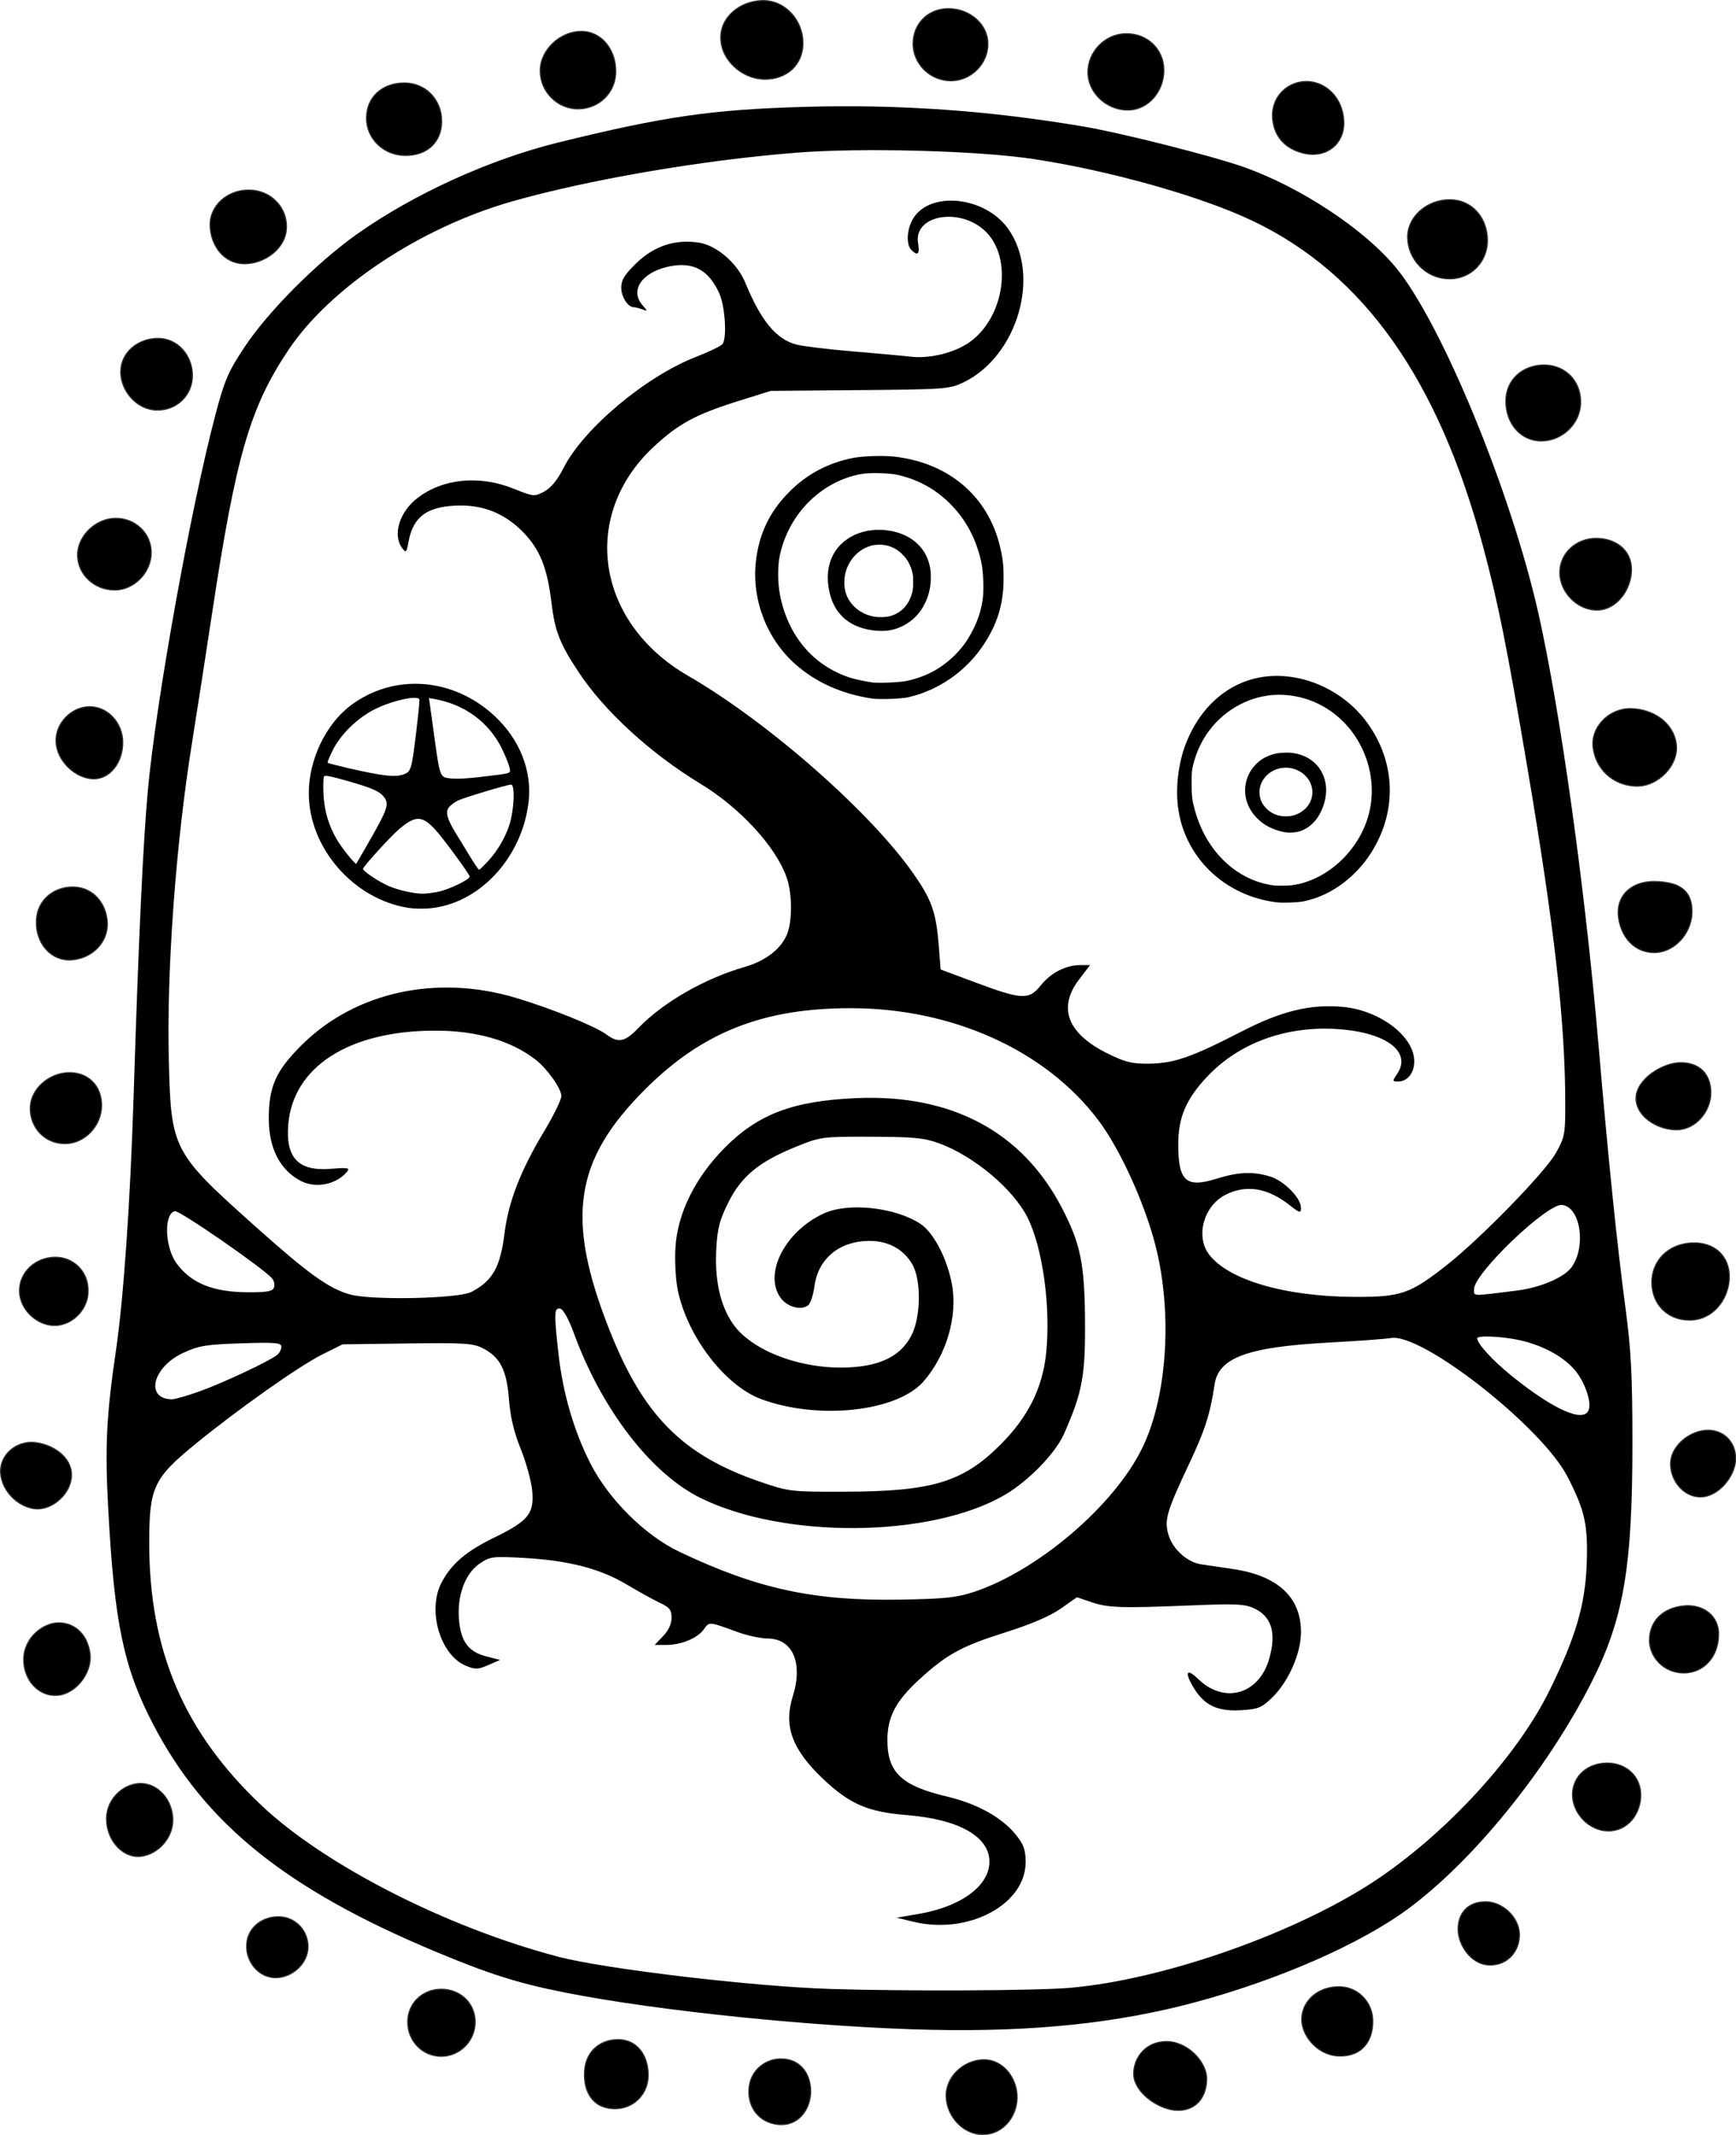 <?xml version="1.0" encoding="UTF-8"?>
<svg width="768" height="944.26" fill-rule="evenodd" version="1.1" viewBox="0 0 576 708.19" xmlns="http://www.w3.org/2000/svg" xmlns:cc="http://creativecommons.org/ns#" xmlns:dc="http://purl.org/dc/elements/1.1/" xmlns:rdf="http://www.w3.org/1999/02/22-rdf-syntax-ns#">
 <g transform="matrix(1.775 0 0 1.775 5.6346e-6 0)">
  <g transform="translate(-139.42 -141.08)">
   <g stroke="#2c2c2b" stroke-width=".216">
    <path d="m150.41 444.38c2.952 0 5.4 2.16 5.832 5.832 0.432 3.6-2.808 7.56-6.192 7.704-3.312 0.216-6.192-2.736-6.192-6.696s3.528-6.84 6.552-6.84z"/>
    <path d="m165.96 474.4c3.312 0.216 5.688 3.312 5.76 6.696 0.072 3.312-2.592 6.48-5.976 6.912-3.456 0.36-6.408-3.096-6.408-6.984s3.384-6.768 6.624-6.624z"/>
    <path d="m191.59 499.31c3.024 0.072 5.4 2.52 5.4 5.616s-2.952 5.76-6.048 5.76c-3.168 0-5.616-3.024-5.4-6.192 0.144-3.24 3.024-5.256 6.048-5.184z"/>
    <path d="m221.9 512.85c3.528 0 6.336 2.592 6.336 6.12s-2.88 6.408-6.336 6.408c-3.528 0-6.264-2.88-6.264-6.408s2.808-6.12 6.264-6.12z"/>
    <path d="m254.52 522.28c3.312-0.216 5.76 2.088 6.048 6.048s-2.664 6.984-6.48 6.84-5.544-3.096-5.4-6.696c0.072-3.6 2.448-5.976 5.832-6.192z"/>
    <path d="m285.7 525.88c3.168 0.144 5.184 2.52 5.256 5.976 0 3.456-2.304 6.624-6.048 6.264-3.672-0.36-5.76-3.312-5.472-6.696 0.216-3.384 3.096-5.688 6.264-5.544z"/>
    <path d="m323.28 526.03c3.816 0 6.336 3.6 6.264 7.2-0.144 3.672-2.808 6.768-6.408 6.768s-6.696-3.312-6.84-6.984c-0.216-3.672 3.168-6.912 6.984-6.984z"/>
    <path d="m357.19 522.64c3.96-0.216 7.992 3.744 7.776 7.272-0.144 3.528-2.376 5.832-5.904 5.544-3.456-0.36-7.416-3.384-7.704-6.408-0.216-2.952 1.872-6.264 5.832-6.408z"/>
    <path d="m389.02 512.42c3.816-0.36 6.696 2.448 6.984 5.832 0.216 3.312-1.224 6.84-5.616 7.056-4.32 0.288-7.56-3.528-7.632-6.696-0.072-3.096 2.448-5.904 6.264-6.192z"/>
    <path d="m417.1 496.51c3.24 0 6.264 2.952 6.336 6.048 0.072 3.168-2.232 5.832-5.544 5.76-3.312 0-5.904-3.6-5.904-6.696s1.944-5.112 5.112-5.112z"/>
    <path d="m439.85 470.59c3.6 0 6.264 2.52 6.264 5.976s-2.376 6.696-6.048 6.696c-3.6 0-6.696-3.312-6.696-6.768s2.808-5.904 6.48-5.904z"/>
    <path d="m454.18 441.21c3.672-0.36 6.696 1.944 6.48 5.616-0.144 3.744-2.52 6.768-6.336 6.912-3.888 0.072-6.84-3.096-6.552-6.624 0.288-3.456 2.808-5.544 6.408-5.904z"/>
    <path d="m459 408.38c3.24 0.216 5.112 2.88 4.824 5.832s-3.24 6.624-6.552 6.624-5.832-3.384-5.544-6.624 3.96-5.976 7.272-5.832z"/>
    <path d="m455.47 373.39c4.392-0.288 7.344 2.448 7.2 6.624-0.216 4.176-3.24 7.776-7.416 7.776-4.248 0-7.056-3.096-7.056-7.056 0-3.888 2.88-7.056 7.272-7.344z"/>
    <path d="m453.6 339.69c-3.456 0-8.352 3.168-8.352 6.624s4.032 5.904 7.56 5.904 6.408-3.384 6.408-6.912c0-3.456-2.088-5.616-5.616-5.616z"/>
    <path d="m449.28 305.85c-4.608-0.288-7.704 2.376-7.344 6.408 0.432 3.96 3.024 6.84 6.696 6.84s6.84-3.384 7.056-7.272c0.144-3.888-1.8-5.76-6.408-5.976z"/>
    <path d="m444.24 273.52c4.176 0.072 7.92 2.592 8.496 6.48 0.648 3.96-3.384 8.208-7.632 7.992s-7.272-3.168-7.848-6.984c-0.648-3.888 2.88-7.56 6.984-7.488z"/>
    <path d="m437.76 241.7c3.672 0 6.624 2.16 6.624 5.832s-2.736 7.56-6.48 7.56c-3.672 0-6.912-3.384-6.912-6.984 0-3.672 3.096-6.408 6.768-6.408z"/>
    <path d="m428.04 209.3c3.816 0 6.84 2.808 6.84 6.912s-3.528 7.272-7.344 7.272c-3.888 0-6.624-3.312-6.624-7.416s3.24-6.768 7.128-6.768z"/>
    <path d="m410.4 178.41c4.104 0 6.912 3.24 7.056 7.344s-3.024 7.56-7.272 7.416c-4.32-0.072-7.632-3.744-7.632-7.776 0-3.96 3.744-6.984 7.848-6.984z"/>
    <path d="m383.62 156.31c3.528 0 6.768 2.952 6.984 7.344 0.216 4.464-3.384 6.912-7.2 6.12-3.744-0.792-5.976-3.24-6.12-6.984-0.072-3.744 2.88-6.48 6.336-6.48z"/>
    <path d="m349.99 147.38c3.96 0 6.984 2.952 6.984 6.84 0 3.816-2.808 7.416-6.768 7.416s-7.416-3.24-7.416-7.056c0-3.888 3.24-7.2 7.2-7.2z"/>
    <path d="m316.73 142.7c3.816 0 7.344 2.808 7.344 6.552 0.072 3.744-3.24 7.056-7.128 6.912s-6.84-3.312-6.84-6.912c0-3.672 2.736-6.552 6.624-6.552z"/>
    <path d="m145.94 410.68c3.312 0.36 6.84 2.664 6.84 6.048s-3.456 6.552-6.696 6.336c-3.168-0.288-6.336-3.24-6.552-6.768-0.144-3.456 3.096-5.976 6.408-5.616z"/>
    <path d="m149.62 376.05c3.528-0.072 6.264 2.664 6.264 6.192 0.072 3.528-2.952 6.552-6.264 6.552s-6.552-3.024-6.552-6.48c0-3.528 3.024-6.192 6.552-6.264z"/>
    <path d="m152.14 341.56c3.672-0.144 6.264 2.376 6.264 6.12s-3.096 7.128-6.84 7.128c-3.816 0-6.48-3.024-6.48-6.552 0-3.6 3.384-6.552 7.056-6.696z"/>
    <path d="m153.29 306.86c3.528 0.144 6.048 3.024 6.192 6.768 0.072 3.744-3.024 6.624-6.768 6.84s-6.624-3.096-6.48-7.2c0.072-4.176 3.528-6.552 7.056-6.408z"/>
    <path d="m156.17 273.16c3.312 0 6.192 2.952 6.192 6.696s-2.448 6.912-5.616 6.768c-3.24-0.144-6.696-3.312-6.84-6.912s3.024-6.552 6.264-6.552z"/>
    <path d="m161.06 237.95c3.672 0 6.624 2.808 6.624 6.408 0 3.672-3.168 6.984-6.84 6.984-3.744 0-6.912-2.88-6.912-6.552 0-3.6 3.456-6.84 7.128-6.84z"/>
    <path d="m168.98 204.33c3.744 0 6.408 3.312 6.408 6.912 0 3.672-2.88 6.48-6.552 6.48-3.744 0-6.84-3.528-6.84-7.128 0-3.672 3.24-6.264 6.984-6.264z"/>
    <path d="m185.98 176.61c3.96 0 7.128 3.168 6.984 7.056s-4.104 6.696-7.848 6.696c-3.672 0-6.264-3.168-6.408-7.056-0.144-3.816 3.312-6.768 7.272-6.696z"/>
    <path d="m214.99 156.59c4.104 0 6.984 3.24 6.984 7.128s-2.664 6.408-6.768 6.408c-4.032 0-7.272-3.096-7.272-6.984s2.952-6.552 7.056-6.552z"/>
    <path d="m248.04 146.95c3.888 0 6.48 3.456 6.48 7.488 0 3.96-3.168 6.984-7.056 6.984-3.816 0-7.056-3.168-7.056-7.128s3.816-7.344 7.632-7.344z"/>
    <path d="m282.02 141.19c4.392 0 7.488 3.888 7.488 7.92 0 4.104-3.024 6.768-7.128 6.768-4.032 0-8.064-3.384-8.208-7.488-0.216-4.032 3.528-7.128 7.848-7.2z"/>
   </g>
   <path transform="scale(.75)" d="m417.99 693.91c-28.196-0.613-68.087-4.673-91.374-9.301-11.682-2.321-18.886-4.608-32.55-10.334-36.937-15.477-57.185-31.828-70.036-56.552-7.343-14.128-9.642-25.181-11.169-53.709-0.828-15.464-0.448-23.222 1.928-39.349 1.881-12.765 3.558-36.789 4.381-62.746 1.265-39.905 2.366-63.576 3.574-76.864 2.016-22.169 10.7-70.414 16.864-93.695 2.268-8.567 3.168-10.646 7.296-16.863 5.848-8.807 17.999-20.997 27.956-28.045 14.142-10.011 33.087-18.633 50.187-22.841 26.5-6.521 38.363-8.231 61.57-8.877 23.565-0.655 45.84 0.922 69.413 4.917 9.438 1.599 32.307 7.393 40.006 10.135 14.044 5.002 29.724 15.348 37.641 24.838 11.378 13.638 28.847 55.985 35.686 86.508 5.466 24.398 11.619 68.579 14.909 107.06 2.462 28.794 4.64 50.016 6.804 66.276 1.336 10.041 1.671 16.625 1.678 32.942 0.013 31.329-2.185 44.166-10.281 60.067-11.066 21.734-29.337 44.27-45.657 56.312-11.773 8.687-32.032 17.586-52.822 23.203-19.47 5.26-40.559 7.471-66.004 6.917zm34.51-10.455c23.925-2.048 57.896-14.158 77.49-27.624 17.428-11.978 34.232-30.527 42.087-46.458 6.519-13.221 8.902-21.311 9.283-31.51 0.364-9.73-0.434-13.346-4.814-21.825-6.405-12.399-36.273-35.836-43.977-34.508-1.331 0.23-8.421 0.746-15.754 1.148-20.028 1.097-27.208 3.75-28.204 10.422-1.101 7.376-2.38 11.369-6.312 19.706-5.663 12.006-6.274 14.108-5.172 17.786 1.07 3.573 4.672 6.814 8.142 7.328 1.389 0.206 4.929 0.728 7.866 1.16 11.225 1.652 17.014 7.008 17.013 15.741-7.6e-4 5.37-3.189 12.507-7.361 16.477-2.515 2.394-3.415 2.74-7.743 2.984-5.684 0.32-8.979-1.244-11.568-5.489-2.444-4.008-1.921-5.171 1.036-2.305 6.575 6.373 15.253 3.843 17.758-5.178 1.76-6.336 0.554-10.355-3.715-12.38-2.374-1.126-4.519-1.232-15.774-0.775-17.54 0.712-20.693 0.609-24.888-0.815l-3.587-1.218-4.041 2.835c-2.66 1.867-7.41 3.899-13.903 5.95-10.827 3.419-14.527 5.447-21.36 11.709-5.795 5.311-7.899 9.267-7.938 14.921-0.056 8.168 3.462 11.56 14.745 14.22 7.62 1.796 13.799 5.217 17.293 9.573 1.949 2.43 2.417 3.746 2.417 6.795 0 10.574-14.285 18.17-27.949 14.863l-4.209-1.019 5.504-0.936c10.559-1.796 17.633-7.015 17.633-13.008 0-6.273-7.638-10.582-20.594-11.619-9.66-0.773-14.229-2.739-20.79-8.943-7.801-7.378-9.966-13.225-7.637-20.627 2.617-8.319 6e-3 -14.378-6.215-14.428-1.758-0.014-5.138-0.737-7.511-1.606-7.202-2.638-7.068-2.626-8.387-0.743-1.564 2.233-5.632 3.943-9.382 3.943h-2.917l2.108-2.2c1.333-1.392 2.108-3.067 2.108-4.561 0-1.96-0.499-2.595-2.941-3.739-1.618-0.758-5.346-2.818-8.284-4.579-6.568-3.935-14.583-5.999-25.638-6.604-7.769-0.425-8.391-0.345-10.981 1.418-3.611 2.457-5.658 7.997-5.152 13.943 0.467 5.485 2.349 8.026 6.794 9.174l3.456 0.892-2.941 1.275c-2.603 1.128-3.251 1.146-5.634 0.15-6.327-2.643-9.591-13.689-6.08-20.571 2.409-4.722 6.15-7.932 13.277-11.393 8.42-4.089 9.91-5.938 9.381-11.639-0.22-2.373-1.504-7.047-2.853-10.387-1.704-4.222-2.601-8.008-2.941-12.417-0.562-7.29-2.213-10.499-6.537-12.709-2.401-1.227-4.669-1.369-18.829-1.177l-16.1 0.218-5.077 2.536c-5.783 2.889-20.84 13.519-31.672 22.361-10.358 8.455-11.445 10.788-11.445 24.567 0 26.882 8.646 47.134 27.907 65.366 15.779 14.936 46.228 30.472 74.041 37.776 11.644 3.058 48.504 7.419 67.859 8.029 18.833 0.593 51.197 0.443 59.609-0.277zm-23.922-98.642c15.963-5.271 35.004-21.52 41.988-35.833 6.539-13.4 7.697-35.421 2.763-52.55-3.035-10.536-8.718-22.617-13.789-29.31-13.116-17.312-36.275-27.766-61.552-27.786-21.89-0.017-37.069 5.973-51.348 20.264-17.629 17.643-19.798 32.028-8.983 59.578 8.481 21.603 18.281 31.526 37.702 38.175 7.181 2.458 7.621 2.51 21.06 2.473 21.798-0.06 29.462-2.372 38.814-11.711 6.896-6.886 10.5-14.103 11.4-22.825 1.19-11.534-0.88-26.436-4.714-33.932-3.597-7.032-13.272-15.135-21.866-18.311-3.771-1.394-6.256-1.639-16.967-1.673-12.381-0.04-12.633-6e-3 -18.824 2.502-9.166 3.714-13.553 7.313-16.799 13.779-2.167 4.317-2.749 6.503-3.032 11.399-0.453 7.822 0.882 14.074 4.003 18.743 4.645 6.951 17.388 11.727 29.426 11.03 7.796-0.451 12.599-2.957 15.182-7.919 2.39-4.592 2.501-13.888 0.213-17.782-2.253-3.834-6.09-5.868-10.942-5.798-7.3 0.106-12.521 4.494-13.421 11.28-0.283 2.131-0.977 4.259-1.544 4.729-1.683 1.396-5.166 0.507-6.84-1.746-4.436-5.968 1.036-16.711 10.763-21.129 6.12-2.78 17.806-1.502 24.043 2.628 3.282 2.173 6.665 8.678 7.84 15.073 1.465 7.977-1.391 17.697-7.118 24.219-6.61 7.528-26.306 9.643-40.48 4.347-8.998-3.362-18.342-15.583-20.738-27.125-0.513-2.472-0.774-7.239-0.58-10.595 0.492-8.497 4.915-17.466 12.264-24.869 8.359-8.42 16.988-11.688 32.716-12.39 23.768-1.061 41.447 8.34 51.301 27.281 4.721 9.074 5.712 13.957 5.803 28.576 0.083 13.435-0.699 17.573-5.277 27.891-2.117 4.772-8.854 11.695-14.706 15.114-18.347 10.718-54.975 11.085-75.868 0.762-12.336-6.095-24.603-22.051-31.537-41.022-1.304-3.567-2.646-5.982-3.41-6.136-1.529-0.308-1.578 0.998-0.422 11.364 1.082 9.702 3.908 19.36 7.984 27.283 4.621 8.982 13.597 17.871 22.158 21.944 19.373 9.216 33.457 12.272 54.903 11.913 11.123-0.186 14.179-0.502 18.432-1.906zm153.26-45.329c0.803-2.094-1.015-7.215-3.612-10.173-2.933-3.34-8.139-6.091-13.802-7.293-4.455-0.945-10.354-1.181-10.354-0.415 0 1.327 3.862 5.541 8.545 9.325 10.456 8.448 17.978 11.796 19.222 8.556zm-346.06-4.722c5.877-2.113 17.404-7.54 19.225-9.051 0.56-0.465 1.018-1.373 1.018-2.018 0-0.997-1.502-1.125-10-0.85-8.724 0.282-10.568 0.585-14.454 2.377-7.654 3.529-9.604 11.458-2.848 11.579 0.729 0.013 3.906-0.904 7.059-2.037zm67.695-24.756c5.273-2.846 7.108-6.133 8.175-14.641 0.98-7.812 4.038-15.684 9.819-25.274 2.398-3.977 4.349-7.972 4.337-8.878-0.025-1.845-3.501-6.77-6.347-8.993-6.199-4.841-14.874-7.338-25.35-7.294-21.275 0.088-35.173 9.025-36.364 23.384-0.692 8.342 2.521 11.698 10.579 11.051 4.31-0.346 4.869-0.244 4.053 0.738-2.642 3.183-7.797 4.209-11.491 2.287-5.222-2.717-8-8.134-8-15.596 0-7.926 1.77-11.878 8.168-18.242 13.303-13.231 33.636-17.721 53.402-11.792 8.887 2.666 19.742 7.047 22.518 9.089 3.084 2.269 4.631 1.954 8.108-1.65 6.118-6.341 16.476-12.281 26.382-15.127 5.176-1.487 9.034-4.437 10.551-8.069 1.4-3.35 1.364-10.208-0.075-14.286-2.705-7.667-11.585-17.309-21.464-23.307-12.404-7.53-23.827-17.977-30.292-27.701-4.734-7.122-5.977-10.271-6.831-17.319-1.006-8.298-2.627-12.671-6.204-16.735-4.403-5.002-9.932-7.579-16.259-7.579-8.22 0-11.987 2.564-13.156 8.954-0.516 2.822-0.648 2.953-1.627 1.615-2.417-3.306-0.635-9.022 3.89-12.473 6.348-4.841 15.35-5.71 23.868-2.302 5.036 2.015 5.233 2.033 7.691 0.71 1.654-0.891 3.293-2.885 4.761-5.793 4.974-9.854 20.5-22.883 33.083-27.76 3.32-1.287 6.296-2.742 6.613-3.233 1.113-1.724 0.575-9.501-0.875-12.658-2.692-5.863-6.573-7.895-12.604-6.602-6.659 1.428-9.72 5.949-6.51 9.614 1.312 1.498 1.309 1.544-0.064 1.042-0.79-0.289-1.736-0.525-2.101-0.525-1.468 0-3.129-2.605-3.129-4.906 0-1.893 0.856-3.266 3.81-6.114 4.423-4.263 9.624-5.967 15.517-5.083 4.439 0.666 9.588 5.108 11.599 10.008 3.898 9.493 7.714 14.102 12.755 15.405 1.642 0.424 7.928 1.185 13.967 1.689 6.039 0.505 12.549 1.101 14.465 1.325 4.832 0.565 11.103-1.002 14.837-3.706 8.544-6.189 10.649-20.703 3.972-27.381-6.257-6.257-18.091-4.32-16.94 2.773 0.45 2.772-0.072 3.31-1.666 1.716-1.352-1.352-1.159-5.115 0.397-7.749 4.145-7.017 17.832-5.644 23.639 2.372 8.349 11.526 2.507 31.815-11.05 38.378-3.426 1.658-4.671 1.752-25.822 1.933l-22.223 0.19-8.236 2.579c-10.452 3.273-14.794 5.63-20.952 11.371-18.369 17.126-14.37 43.768 8.558 57.024 19.89 11.499 45.36 33.848 56.175 49.29 4.59 6.554 5.688 9.679 6.349 18.073l0.46 5.849 9.02 3.355c11.313 4.208 13.017 4.266 15.981 0.552 2.486-3.116 6.227-5.017 9.872-5.017h2.373l-2.74 3.59c-5.41 7.088-2.905 13.523 7.203 18.499 4.349 2.141 6.014 2.539 10.364 2.479 6.126-0.085 10.536-1.627 22.984-8.036 9.882-5.087 17.088-6.839 25.136-6.109 9.291 0.842 17.848 7.345 17.848 13.561 0 2.902-1.705 5.037-4.022 5.037-1.452 0-1.475-0.117-0.336-1.743 3.91-5.583-2.498-10.504-14.741-11.32-12.875-0.858-24.663 3.456-32.586 11.925-5.25 5.612-7.14 10.089-7.14 16.913 0 8.999 1.975 10.793 9.352 8.497 5.632-1.753 9.181-1.912 13.536-0.607 3.421 1.025 7.701 5.345 7.701 7.772 0 1.454-0.231 1.398-2.941-0.715-5.469-4.264-10.777-5.092-15.898-2.479-5.37 2.74-7.476 10.252-4.138 14.76 4.752 6.416 18.982 10.595 36.31 10.663 11.579 0.045 13.86-0.735 22.912-7.845 8.409-6.604 24.401-22.989 27.196-27.863 2.252-3.928 2.428-4.78 2.435-11.818 0.02-20.61-2.578-43.775-9.483-84.574-5.095-30.1-7.264-40.916-11.012-54.903-11.159-41.651-29.753-67.922-57.419-81.125-12.728-6.074-35.421-12.487-54.444-15.385-13.941-2.124-42.974-2.904-59.432-1.596-23.507 1.868-52.085 6.782-70.952 12.201-22.712 6.523-45.046 21.379-55.452 36.885-9.625 14.343-13.12 26.38-19.078 65.719-1.713 11.307-3.966 25.852-5.008 32.322-4.042 25.099-6.342 56.694-5.767 79.192 0.566 22.115 0.924 22.798 21.702 41.363 13.073 11.68 18.183 15.348 23.431 16.818 5.458 1.528 27.191 1.058 30.368-0.656zm260.56-0.316c5.824-0.733 11.762-3.284 13.576-5.832 3.682-5.171 2.185-14.973-2.369-15.499-3.701-0.428-21.961 17.029-21.961 20.995 0 1.824-0.86 1.797 10.754 0.335zm-309.86-0.721c0.25-0.653 0.046-1.68-0.455-2.284-2.028-2.444-23.039-16.991-24.213-16.764-2.836 0.546-2.552 9.066 0.435 13.066 3.668 4.913 9.049 7.085 17.676 7.134 4.747 0.027 6.204-0.229 6.559-1.152z" stroke-width=".784"/>
   <path transform="scale(.75)" d="m287.78 414.35c-13.745-2.106-24.926-14.94-24.926-28.613 0-8.265 4.212-17.121 10.358-21.78 10.727-8.13 25.526-7.096 35.897 2.51 6.337 5.87 9.454 13.764 8.517 21.567-1.693 14.094-12.564 25.562-25.075 26.452-1.458 0.104-3.605 0.042-4.771-0.137zm7.329-4.027c2.788-0.591 7.891-3.06 7.837-3.792-0.049-0.653-6.865-9.914-8.755-11.895-3.196-3.35-4.828-3.321-8.91 0.157-2.015 1.717-8.762 9.127-8.91 9.785-0.122 0.542 3.717 3.137 6.345 4.288 2.344 1.027 6.161 1.905 8.423 1.937 0.875 0.013 2.662-0.204 3.97-0.481zm12.576-7.8c2.188-2.388 4.161-5.769 5.153-8.831 1.194-3.685 1.47-10.076 0.436-10.076-0.942 0-11.849 3.277-13.278 3.989-0.865 0.431-1.872 1.197-2.238 1.702-0.895 1.235-0.453 2.84 1.803 6.534 0.94 1.541 2.561 4.193 3.6 5.895s2.007 3.094 2.151 3.094c0.143 0 1.211-1.038 2.373-2.306zm-29.979-4.395c4.862-8.493 5.26-9.68 3.853-11.469-1.101-1.399-2.964-2.21-9.077-3.948-4.264-1.213-5.59-1.469-5.827-1.128-0.169 0.243-0.237 2.113-0.152 4.154 0.182 4.353 1.258 8.028 3.423 11.695 1.213 2.054 4.546 6.181 4.771 5.908 0.046-0.056 1.401-2.402 3.01-5.213zm28.292-16.456c7.694-0.925 7.162-0.752 6.895-2.247-0.127-0.709-0.949-2.778-1.827-4.598-3.255-6.746-9.321-11.216-17.059-12.57l-1.197-0.209 0.235 1.68c0.129 0.924 0.702 5.082 1.274 9.241 1.078 7.847 1.35 8.675 2.956 8.989 1.621 0.317 4.495 0.223 8.724-0.285zm-19.285-0.682c1.024-0.428 1.291-0.793 1.747-2.386 0.424-1.481 1.968-14.105 1.97-16.112 2e-3 -1.277-6.516 0.068-10.959 2.261-4.487 2.215-8.715 6.34-10.748 10.486-0.744 1.517-1.271 2.841-1.171 2.942s2.227 0.656 4.725 1.235c9.145 2.119 12.307 2.464 14.436 1.575z" stroke-width=".354"/>
   <path transform="scale(.75)" d="m403.17 362.17c-7.446-1.136-13.846-3.99-18.923-8.44-7.199-6.308-11.014-16.119-9.968-25.635 0.762-6.94 3.444-12.533 8.372-17.464 4.393-4.395 9.557-7.145 15.767-8.395 2.402-0.484 7.621-0.661 10.345-0.352 13.48 1.529 23.252 9.758 26.299 22.146 0.764 3.107 0.957 4.766 0.958 8.27 2e-3 5.421-1.139 9.863-3.7 14.401-4.349 7.707-11.603 13.192-20.031 15.147-1.74 0.404-7.296 0.599-9.12 0.321zm8.712-4.388c4.617-0.996 8.302-2.913 11.575-6.023 2.129-2.022 3.635-4.08 4.994-6.819 1.228-2.476 1.883-4.498 2.32-7.157 0.406-2.474 0.237-7.194-0.351-9.813-1.299-5.783-3.925-10.604-7.921-14.542-3.607-3.555-8.025-5.932-13.053-7.023-2.029-0.44-6.782-0.55-8.774-0.202-10.011 1.747-18.207 9.903-20.421 20.32-0.547 2.574-0.546 6.643 1e-3 9.579 1.915 10.275 8.204 17.805 17.404 20.84 1.245 0.411 4.176 1.037 5.78 1.236 1.588 0.196 6.846-0.049 8.447-0.394z" stroke-width=".177"/>
   <path transform="scale(.75)" d="m404.49 345.28c-3.152-0.212-5.889-1.2-7.921-2.857-0.598-0.488-1.442-1.397-1.937-2.085-2.029-2.826-2.928-7.514-2.13-11.11 0.857-3.865 3.444-6.757 7.351-8.219 3.954-1.479 9.057-1.055 12.635 1.051 3.082 1.814 4.935 4.724 5.353 8.408 0.105 0.925 0.042 2.948-0.122 3.909-0.758 4.446-3.199 7.913-6.844 9.719-2.036 1.009-3.893 1.353-6.386 1.185zm2.784-3.528c2.761-0.613 4.761-2.416 5.712-5.147 0.41-1.177 0.506-1.845 0.505-3.478-1e-3 -1.262-0.019-1.518-0.144-2.094-0.43-1.972-1.224-3.469-2.539-4.784-1.261-1.261-2.688-2.014-4.37-2.307-0.732-0.127-2.119-0.126-2.797 2e-3 -2.668 0.506-4.972 2.301-6.267 4.883-0.733 1.462-1.037 2.775-1.037 4.483 0 1.774 0.418 3.211 1.333 4.585 1.394 2.094 3.635 3.48 6.332 3.917 0.739 0.12 2.616 0.085 3.273-0.061z" stroke-width=".062"/>
   <path transform="scale(.75)" d="m504.07 412.95c-12.676-1.562-22.498-10.743-24.448-22.852-0.847-5.262-0.118-11.75 1.894-16.846 3.877-9.822 11.634-16.009 20.882-16.656 8.979-0.629 18.335 3.752 23.96 11.219 6.729 8.934 7.792 20.145 2.842 30.008-1.417 2.823-3.147 5.274-5.246 7.428-3.81 3.911-8.347 6.478-13.197 7.467-1.443 0.294-5.143 0.423-6.688 0.232zm3.835-4.251c8.681-1.185 16.65-8.508 19.103-17.554 2.19-8.079-0.281-17.159-6.311-23.189-4.111-4.111-9.329-6.433-15.064-6.704-6.552-0.31-13.098 2.628-17.545 7.874-2.396 2.827-4.078 6.255-4.918 10.019-0.244 1.094-0.279 1.617-0.283 4.188-5e-3 3.146 0.134 4.236 0.874 6.884 2.366 8.457 8.121 15.002 15.427 17.545 1.182 0.411 3.076 0.861 4.131 0.981 0.953 0.108 3.66 0.082 4.585-0.044z" stroke-width=".125"/>
   <path transform="scale(.75)" d="m506.52 395.54c-1.835-0.234-3.935-1.01-5.438-2.009-3.276-2.177-5.072-5.538-4.84-9.055 0.196-2.968 1.786-5.632 4.346-7.281 0.865-0.557 2.201-1.079 3.427-1.34 1.025-0.218 2.95-0.275 4.054-0.121 4.636 0.647 7.783 3.756 8.291 8.194 0.223 1.948-0.221 4.304-1.194 6.339-0.637 1.333-1.274 2.229-2.218 3.124-1.185 1.122-2.583 1.835-4.109 2.095-0.505 0.086-1.821 0.116-2.32 0.052zm1.031-4.091c1.27-0.181 2.618-0.838 3.592-1.75 2.085-1.951 2.446-4.979 0.874-7.342-2.315-3.479-7.47-3.973-10.442-1.001-1.16 1.16-1.772 2.599-1.772 4.164 0 1.54 0.56 2.882 1.676 4.018 1.557 1.585 3.68 2.252 6.072 1.911z" stroke-width=".062"/>
  </g>
 </g>
</svg>
